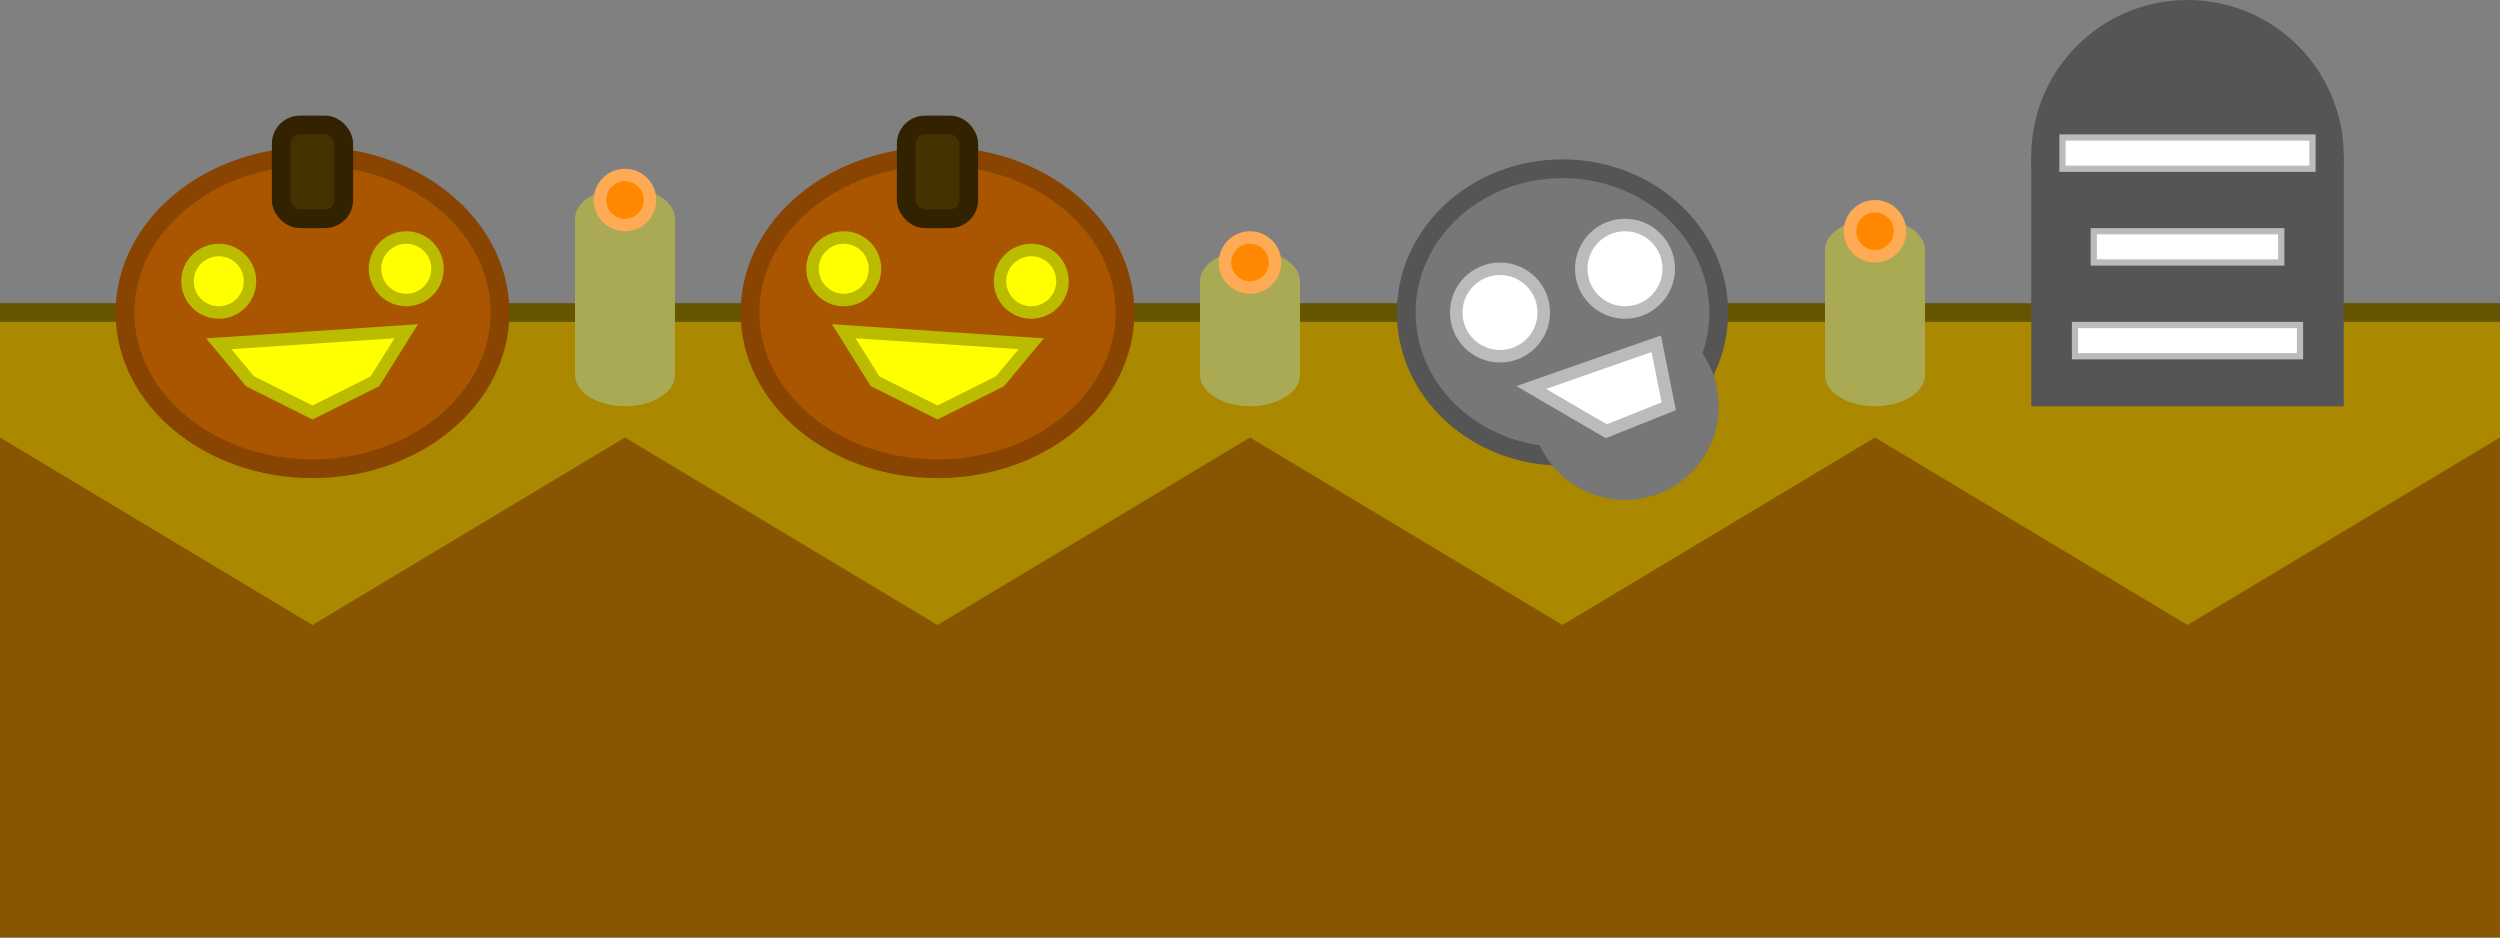 <svg xmlns="http://www.w3.org/2000/svg" width="400" height="150">
    <rect width="100%" height="100%" fill="#808080" stroke="none"/>
    <rect x="0" y="50" width="100" height="100" fill="#850"></rect>
    <polygon points="0, 50 100, 50 100, 70 50, 100 0, 70" fill="#a80"></polygon>
    <line x1="0" y1="50" x2="100" y2="50" stroke-width="3" stroke="#650"></line>
    <ellipse cx="50" cy="50" rx="30" ry="25" fill="#a50" stroke-width="3" stroke="#840"></ellipse>
    <circle cx="35" cy="45" r="5" fill="#ff0" stroke-width="2" stroke="#bb0"></circle>
    <circle cx="65" cy="43" r="5" fill="#ff0" stroke-width="2" stroke="#bb0"></circle>
    <polygon points="35, 55 65, 53 60, 61 50, 66 40, 61" fill="#ff0" stroke-width="2" stroke="#bb0"></polygon>
    <rect x="45" y="20" rx="3" ry="3" width="10" height="15" fill="#430" stroke-width="3" stroke="#320"></rect>
    <rect x="100" y="50" width="100" height="100" fill="#850"></rect>
    <polygon points="100, 50 200, 50 200, 70 150, 100 100, 70" fill="#a80"></polygon>
    <line x1="100" y1="50" x2="200" y2="50" stroke-width="3" stroke="#650"></line>
    <ellipse cx="100" cy="60" rx="8" ry="5" fill="#aa5"></ellipse>
    <ellipse cx="100" cy="35" rx="8" ry="5" fill="#aa5"></ellipse>
    <rect x="92" y="35" width="16" height="25" fill="#aa5"></rect>
    <circle cx="100" cy="32" r="4" fill="#f80" stroke-width="2" stroke="#fa5"></circle>
    <ellipse cx="150" cy="50" rx="30" ry="25" fill="#a50" stroke-width="3" stroke="#840"></ellipse>
    <circle cx="135" cy="43" r="5" fill="#ff0" stroke-width="2" stroke="#bb0"></circle>
    <circle cx="165" cy="45" r="5" fill="#ff0" stroke-width="2" stroke="#bb0"></circle>
    <polygon points="135, 53 165, 55 160, 61 150, 66 140, 61" fill="#ff0" stroke-width="2" stroke="#bb0"></polygon>
    <rect x="145" y="20" rx="3" ry="3" width="10" height="15" fill="#430" stroke-width="3" stroke="#320"></rect>
    <rect x="200" y="50" width="100" height="100" fill="#850"></rect>
    <polygon points="200, 50 300, 50 300, 70 250, 100 200, 70" fill="#a80"></polygon>
    <line x1="200" y1="50" x2="300" y2="50" stroke-width="3" stroke="#650"></line>
    <ellipse cx="200" cy="60" rx="8" ry="5" fill="#aa5"></ellipse>
    <ellipse cx="200" cy="45" rx="8" ry="5" fill="#aa5"></ellipse>
    <rect x="192" y="45" width="16" height="15" fill="#aa5"></rect>
    <circle cx="200" cy="42" r="4" fill="#f80" stroke-width="2" stroke="#fa5"></circle>
    <ellipse cx="250" cy="50" rx="25" ry="23" fill="#777" stroke-width="3" stroke="#555"></ellipse>
    <ellipse cx="260" cy="65" rx="15" ry="15" fill="#777"></ellipse>
    <circle cx="240" cy="50" r="7" fill="#fff" stroke-width="2" stroke="#bbb"></circle>
    <circle cx="260" cy="43" r="7" fill="#fff" stroke-width="2" stroke="#bbb"></circle>
    <polygon points="245, 62 265, 55 267, 65 257, 69" fill="#fff" stroke-width="2" stroke="#bbb"></polygon>
    <rect x="300" y="50" width="100" height="100" fill="#850"></rect>
    <polygon points="300, 50 400, 50 400, 70 350, 100 300, 70" fill="#a80"></polygon>
    <line x1="300" y1="50" x2="400" y2="50" stroke-width="3" stroke="#650"></line>
    <ellipse cx="300" cy="60" rx="8" ry="5" fill="#aa5"></ellipse>
    <ellipse cx="300" cy="40" rx="8" ry="5" fill="#aa5"></ellipse>
    <rect x="292" y="40" width="16" height="20" fill="#aa5"></rect>
    <circle cx="300" cy="37" r="4" fill="#f80" stroke-width="2" stroke="#fa5"></circle>
    <rect x="325" y="25" width="50" height="40" fill="#555"></rect>
    <circle cx="350" cy="25" r="25" fill="#555"></circle>
    <rect x="330" y="22" width="40" height="5" fill="#fff" stroke-width="1" stroke="#bbb"></rect>
    <rect x="335" y="37" width="30" height="5" fill="#fff" stroke-width="1" stroke="#bbb"></rect>
    <rect x="332" y="52" width="36" height="5" fill="#fff" stroke-width="1" stroke="#bbb"></rect>
</svg>
